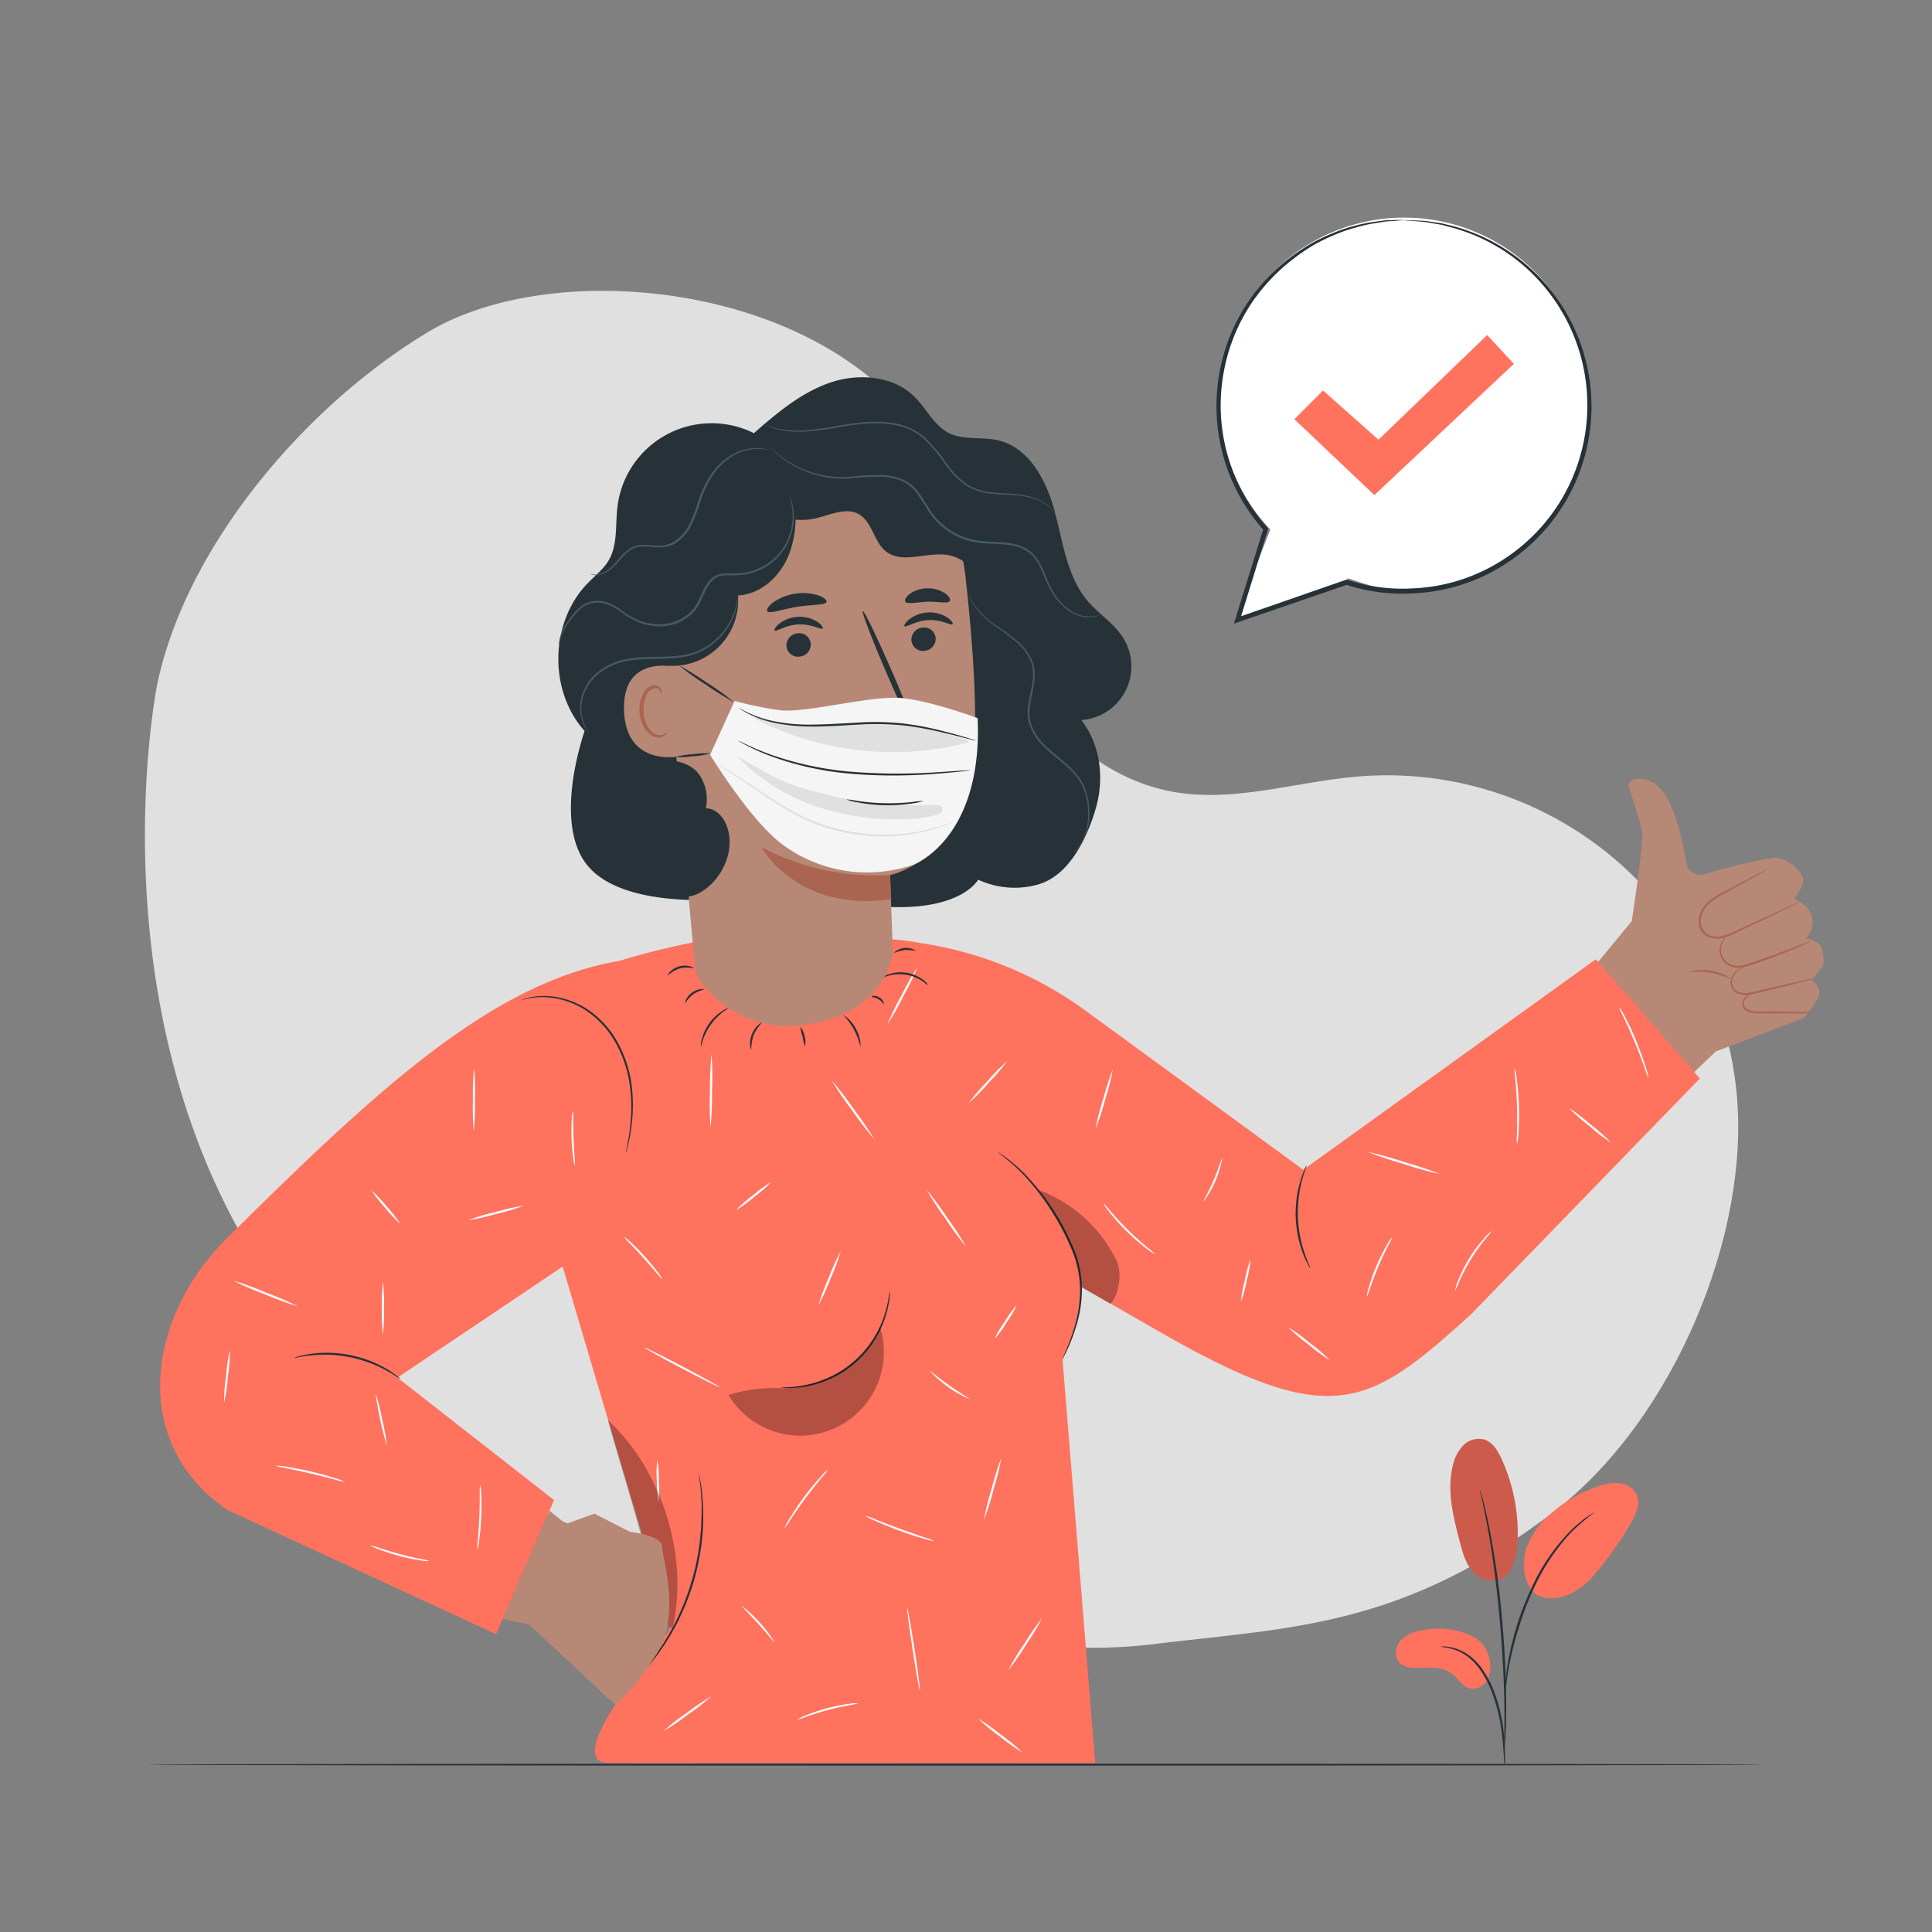 <svg xmlns="http://www.w3.org/2000/svg" viewBox="0 0 500 500"><rect x="0" y="0" width="500" height="500" fill="#808080" stroke="none"/><g id="freepik--background-simple--inject-1"><path d="M110.76,373.06c27.68,19.62,54.48,31,87.5,38.77S265,429.6,298.64,425.49c35.52-4.34,64.36-4.26,103.56-34.31,28.39-21.78,48-64.79,47.64-100.58a90.85,90.85,0,0,0-97.95-89.67c-16.29,1.28-32.57,6.93-48.62,3.93-21-3.92-36.54-21.72-47.36-40.12s-13.07-51.59-29.15-65.63c-30.9-27-86.91-30.6-116-13.16-31.58,19-62.47,55.06-70.06,91.1C40.7,177.05,14.77,305,110.76,373.06Z" style="fill:#e0e0e0"></path></g><g id="freepik--Character--inject-1"><path d="M409.92,253.39l12.38-15s3.11-20.31,2.68-23.17A96.51,96.51,0,0,0,421.56,204a1.76,1.76,0,0,1,1.39-2.32c2.25-.37,5.93,0,8.79,5.43,2.62,5,4,11.74,4.66,16.13a3.79,3.79,0,0,0,4.88,3,128.44,128.44,0,0,1,17.38-4.21c3.39-.39,7.21,2.84,7.95,5.26.56,1.82-2.29,5.3-2.29,5.3s2.95,1.16,4,3.25c.14.27.27.53.38.79a5.3,5.3,0,0,1-.64,5.22l-.78,1s3.6.61,4.23,2.58a12,12,0,0,1,.33,4.44l-2.95,3.72a5.61,5.61,0,0,1,2,3c.35,1.83-4.13,6.9-4.13,6.9l-22.71,8.62-8,7.63Z" style="fill:#b78876"></path><path d="M466.28,233.15a2.2,2.2,0,0,1-.47.28l-1.41.71-5.21,2.54-7.76,3.7c-1.47.67-3,1.48-4.66,2.08a6,6,0,0,1-5.46-.41,4.13,4.13,0,0,1-1.55-2.44,5.79,5.79,0,0,1,.1-2.78,7.82,7.82,0,0,1,3.08-4.12,30.79,30.79,0,0,1,4-2.35l3.54-1.87,5.14-2.67,1.41-.71a2.19,2.19,0,0,1,.51-.21,2.36,2.36,0,0,1-.46.3l-1.36.79-5.06,2.82-3.51,1.93a31.79,31.79,0,0,0-3.9,2.35,7.45,7.45,0,0,0-2.88,3.87,4.31,4.31,0,0,0,1.27,4.66,4.43,4.43,0,0,0,2.45.78,7.28,7.28,0,0,0,2.54-.42c1.63-.57,3.14-1.38,4.62-2l7.8-3.6,5.28-2.39,1.45-.63A2.11,2.11,0,0,1,466.28,233.15Z" style="fill:#aa6550"></path><path d="M468.75,243.51a6.12,6.12,0,0,1-1.09.58c-.72.34-1.76.81-3.07,1.36-2.6,1.11-6.25,2.54-10.34,3.93a28.68,28.68,0,0,1-3.05.91,5.93,5.93,0,0,1-3-.06,4.62,4.62,0,0,1-3.13-3.82,4.51,4.51,0,0,1,.95-3.25,3.89,3.89,0,0,1,.66-.65c.17-.12.27-.17.28-.16s-.34.3-.78.93a4.55,4.55,0,0,0-.75,3.08,4.28,4.28,0,0,0,2.91,3.41,5.55,5.55,0,0,0,2.78,0,29.5,29.5,0,0,0,3-.91c4.09-1.38,7.74-2.75,10.37-3.77l3.13-1.21A5.93,5.93,0,0,1,468.75,243.51Z" style="fill:#aa6550"></path><path d="M469.41,253.25a4.61,4.61,0,0,1-1.08.36l-3,.8c-2.54.65-6.05,1.51-9.93,2.43a27.43,27.43,0,0,1-2.89.59,5.16,5.16,0,0,1-2.79-.35,3,3,0,0,1-1.73-1.9,3.32,3.32,0,0,1,.14-2.22,4.63,4.63,0,0,1,2.15-2.29,2.8,2.8,0,0,1,1.06-.43s-.36.2-1,.6a4.74,4.74,0,0,0-1.91,2.25,3.07,3.07,0,0,0-.07,2,2.62,2.62,0,0,0,1.52,1.58,4.83,4.83,0,0,0,2.53.29,27.12,27.12,0,0,0,2.83-.6c3.88-.92,7.41-1.72,10-2.28l3-.64A5.72,5.72,0,0,1,469.41,253.25Z" style="fill:#aa6550"></path><path d="M469.06,262.09a20.48,20.48,0,0,1-3.36.17c-2.07,0-4.94,0-8.1,0l-2.32,0a8.85,8.85,0,0,1-2.19-.19,3.1,3.1,0,0,1-1.76-1.08,2.07,2.07,0,0,1-.38-1.77,3,3,0,0,1,1.67-1.87,1.58,1.58,0,0,1,.9-.19c0,.05-.32.09-.81.37a2.85,2.85,0,0,0-1.4,1.78,1.69,1.69,0,0,0,.36,1.42,2.88,2.88,0,0,0,1.53.88,10,10,0,0,0,2.09.14h2.31c3.16,0,6,.08,8.1.14A22.26,22.26,0,0,1,469.06,262.09Z" style="fill:#aa6550"></path><path d="M448.19,253.46a29.24,29.24,0,0,0-5.58-1.77,28.73,28.73,0,0,0-5.85-.07,12.86,12.86,0,0,1,11.43,1.84Z" style="fill:#aa6550"></path><path d="M337.28,302.73,413,248.26l26.92,30.85-59.26,61.08c-26.48,23.95-35.75,30-79.65,5l-27.86-16,10.29,127.07h-126c-13.84-.44,18-35.16,15.82-35.16l-27.64-93.31-42.76,28.74,40.53,31.69-15,34.71L59.09,390.9c-25.12-16.71-21.75-49.26-.32-70.5,38.6-38.25,68.47-66.08,101.47-71.72,17-5.11,27-6,27-6,26.56-.38,28.54-.29,42.77.38a60.54,60.54,0,0,1,8.25,1,96.61,96.61,0,0,1,42.91,17.66Z" style="fill:#FF725E"></path><path d="M339.1,328.2a3.73,3.73,0,0,1-.58-.92,22,22,0,0,1-1.24-2.69,28.1,28.1,0,0,1-1.27-4.21,32.81,32.81,0,0,1-.68-5.34,31.73,31.73,0,0,1,.3-5.38,28.43,28.43,0,0,1,1-4.29,21.82,21.82,0,0,1,1-2.77,4.27,4.27,0,0,1,.51-1c.1,0-.52,1.45-1.17,3.83a34.86,34.86,0,0,0-.83,4.25,34.38,34.38,0,0,0-.25,5.29,35.8,35.8,0,0,0,.62,5.26,34.3,34.3,0,0,0,1.14,4.17C338.47,326.79,339.19,328.15,339.1,328.2Z" style="fill:#263238"></path><path d="M270.45,358.52a41,41,0,0,0-12.14-62.3" style="fill:#FF725E"></path><path d="M258.27,298.19a2.37,2.37,0,0,1,.54.32c.33.23.86.55,1.47,1a42.39,42.39,0,0,1,5,4.36A62.4,62.4,0,0,1,277.36,322,28.07,28.07,0,0,1,280,333.77a32.35,32.35,0,0,1-1.56,9.71,49.24,49.24,0,0,1-2.4,6.18l-.81,1.61a3.36,3.36,0,0,1-.31.55,2.57,2.57,0,0,1,.22-.59c.18-.43.42-1,.71-1.65a60.3,60.3,0,0,0,2.24-6.2,33.55,33.55,0,0,0,1.43-9.61,28,28,0,0,0-2.66-11.52A65.4,65.4,0,0,0,265,304.15a49.41,49.41,0,0,0-4.86-4.45c-.6-.5-1.1-.84-1.41-1.11A3,3,0,0,1,258.27,298.19Z" style="fill:#263238"></path><path d="M230.31,334.07a1.11,1.11,0,0,1,0,.43c0,.28,0,.69-.08,1.22a24.44,24.44,0,0,1-.88,4.41,26.45,26.45,0,0,1-21.19,18.75,24,24,0,0,1-4.49.34c-.53,0-.95-.06-1.22-.07a1.4,1.4,0,0,1-.43-.07,15.8,15.8,0,0,1,1.65-.07,28.16,28.16,0,0,0,4.42-.49A26.94,26.94,0,0,0,229,340a29.14,29.14,0,0,0,1-4.34A15,15,0,0,1,230.31,334.07Z" style="fill:#263238"></path><path d="M180.86,381.25a2.08,2.08,0,0,1,.14.56c.08.43.17,1,.29,1.63a24.78,24.78,0,0,1,.36,2.6c.09,1,.25,2.18.27,3.47,0,.64.05,1.32.07,2s0,1.43,0,2.19c0,1.52-.17,3.13-.31,4.83a67.16,67.16,0,0,1-2.17,10.87,66.18,66.18,0,0,1-4.1,10.3c-.8,1.5-1.54,2.95-2.37,4.22-.4.64-.76,1.28-1.16,1.86l-1.16,1.66c-.72,1.07-1.48,2-2.11,2.76s-1.22,1.46-1.71,2-.84.89-1.14,1.21a2.27,2.27,0,0,1-.42.4,3.51,3.51,0,0,1,.34-.47l1.06-1.27c.47-.54,1-1.21,1.64-2s1.35-1.71,2-2.8l1.12-1.66c.39-.58.74-1.22,1.13-1.86.81-1.28,1.53-2.72,2.31-4.21a63.16,63.16,0,0,0,6.22-21c.15-1.69.34-3.29.35-4.79,0-.75.08-1.48.07-2.18s0-1.37,0-2c0-1.28-.13-2.43-.19-3.45s-.17-1.89-.27-2.6-.14-1.21-.19-1.64A3.6,3.6,0,0,1,180.86,381.25Z" style="fill:#263238"></path><path d="M76.19,351.4a4.09,4.09,0,0,1,1.08-.37,12.63,12.63,0,0,1,1.31-.32c.51-.1,1.1-.24,1.75-.31a28.88,28.88,0,0,1,4.64-.31,33.36,33.36,0,0,1,5.65.6,34.84,34.84,0,0,1,5.46,1.62,30.42,30.42,0,0,1,4.16,2.06c.58.32,1.06.68,1.5,1s.79.56,1.08.79a4.52,4.52,0,0,1,.86.76c-.06.08-1.34-.93-3.63-2.2a32.89,32.89,0,0,0-4.15-1.93,36.48,36.48,0,0,0-5.38-1.56,37,37,0,0,0-5.56-.63,35.3,35.3,0,0,0-4.58.19C77.78,351.05,76.21,351.49,76.19,351.4Z" style="fill:#263238"></path><path d="M162,298.31a2.32,2.32,0,0,1,.08-.59c.09-.44.19-1,.33-1.68a59.11,59.11,0,0,0,.83-6.18,42,42,0,0,0-.28-9.22A31,31,0,0,0,159.39,270a24.42,24.42,0,0,0-7.46-8.3,21.58,21.58,0,0,0-8.47-3.39,19.09,19.09,0,0,0-6.18,0c-1.46.24-2.23.52-2.25.46a3.4,3.4,0,0,1,.56-.21,12.63,12.63,0,0,1,1.65-.45,18.33,18.33,0,0,1,6.28-.15,21.28,21.28,0,0,1,8.68,3.36,24.31,24.31,0,0,1,7.64,8.44,31,31,0,0,1,3.59,10.82,40.48,40.48,0,0,1,.17,9.32,47.78,47.78,0,0,1-1,6.2c-.16.72-.3,1.27-.41,1.65A3,3,0,0,1,162,298.31Z" style="fill:#263238"></path><path d="M122.61,292.79a66.7,66.7,0,0,1-.22-8.23,64.44,64.44,0,0,1,.31-8.23,65.53,65.53,0,0,1,.21,8.23A65.67,65.67,0,0,1,122.61,292.79Z" style="fill:#fafafa"></path><path d="M103.6,316.76a32.71,32.71,0,0,1-3.92-4.17,31.31,31.31,0,0,1-3.52-4.52,32.42,32.42,0,0,1,3.92,4.18A30.94,30.94,0,0,1,103.6,316.76Z" style="fill:#fafafa"></path><path d="M135.48,312.05a50.66,50.66,0,0,1-7.06,2.11,52.19,52.19,0,0,1-7.2,1.61,50.55,50.55,0,0,1,7.07-2.11A51.9,51.9,0,0,1,135.48,312.05Z" style="fill:#fafafa"></path><path d="M148.76,301.62a7.46,7.46,0,0,1-.42-2c-.17-1.26-.34-3-.42-5a48.53,48.53,0,0,1,.06-5,7.55,7.55,0,0,1,.26-2.05c.15,0,.06,3.14.2,7S148.91,301.6,148.76,301.62Z" style="fill:#fafafa"></path><path d="M99.1,345.38a45.76,45.76,0,0,1-.26-6.84,44.9,44.9,0,0,1,.27-6.84,45,45,0,0,1,.25,6.84A45.76,45.76,0,0,1,99.1,345.38Z" style="fill:#fafafa"></path><path d="M77.1,338.08A76.82,76.82,0,0,1,68.64,335a77.94,77.94,0,0,1-8.26-3.57,76.82,76.82,0,0,1,8.46,3.09A80.28,80.28,0,0,1,77.1,338.08Z" style="fill:#fafafa"></path><path d="M58,363a44.53,44.53,0,0,1,.5-6.87,46.46,46.46,0,0,1,1-6.81,44.47,44.47,0,0,1-.5,6.87A45.88,45.88,0,0,1,58,363Z" style="fill:#fafafa"></path><path d="M89.22,383.5a14.78,14.78,0,0,1-2.63-.61c-1.61-.42-3.82-1-6.29-1.57s-4.71-1-6.34-1.37a16,16,0,0,1-2.62-.61,12.25,12.25,0,0,1,2.69.25c1.64.24,3.91.64,6.39,1.22s4.69,1.21,6.27,1.73A13.64,13.64,0,0,1,89.22,383.5Z" style="fill:#fafafa"></path><path d="M100.13,374.27a93.86,93.86,0,0,1-2.95-13.7,48.17,48.17,0,0,1,1.73,6.8A48.12,48.12,0,0,1,100.13,374.27Z" style="fill:#fafafa"></path><path d="M111.15,404a9,9,0,0,1-2.33-.18A49.28,49.28,0,0,1,98,400.94a9.17,9.17,0,0,1-2.1-1,12.13,12.13,0,0,1,2.23.65c1.36.44,3.24,1,5.35,1.59s4,1,5.43,1.27A11.55,11.55,0,0,1,111.15,404Z" style="fill:#fafafa"></path><path d="M123.56,401a12,12,0,0,1,.11-2.45c.12-1.51.28-3.59.37-5.9s.11-4.39.12-5.9a13.5,13.5,0,0,1,.08-2.46,10.12,10.12,0,0,1,.29,2.45c.09,1.51.13,3.62,0,5.94a58,58,0,0,1-.52,5.91A10.76,10.76,0,0,1,123.56,401Z" style="fill:#fafafa"></path><path d="M171.37,331.06c-.12.09-2.14-2.5-4.84-5.49s-5.06-5.28-4.95-5.4a8.88,8.88,0,0,1,1.68,1.35c1,.9,2.29,2.19,3.65,3.7s2.51,2.95,3.3,4A8.22,8.22,0,0,1,171.37,331.06Z" style="fill:#fafafa"></path><path d="M199.61,305.89a32,32,0,0,1-4.4,3.85,33.26,33.26,0,0,1-4.73,3.44,33.66,33.66,0,0,1,4.4-3.85A33.26,33.26,0,0,1,199.61,305.89Z" style="fill:#fafafa"></path><path d="M183.88,291.89a87,87,0,0,1-.13-9.58,87.23,87.23,0,0,1,.4-9.57,88.66,88.66,0,0,1,.12,9.58A89.1,89.1,0,0,1,183.88,291.89Z" style="fill:#fafafa"></path><path d="M229.65,265.13a70.52,70.52,0,0,1,3.69-7.59,68.66,68.66,0,0,1,4.15-7.34,66.59,66.59,0,0,1-3.69,7.58A67.45,67.45,0,0,1,229.65,265.13Z" style="fill:#fafafa"></path><path d="M226.33,294.93a87.08,87.08,0,0,1-5.77-7.53,87.52,87.52,0,0,1-5.35-7.84,83.43,83.43,0,0,1,5.77,7.53A90.17,90.17,0,0,1,226.33,294.93Z" style="fill:#fafafa"></path><path d="M260.69,274.57a51.61,51.61,0,0,1-4.82,5.65,54,54,0,0,1-5.21,5.3,53.89,53.89,0,0,1,4.83-5.65A56.06,56.06,0,0,1,260.69,274.57Z" style="fill:#fafafa"></path><path d="M250,322.61a75.76,75.76,0,0,1-5.31-7.2,78.28,78.28,0,0,1-4.88-7.49,78.48,78.48,0,0,1,5.31,7.19A76.23,76.23,0,0,1,250,322.61Z" style="fill:#fafafa"></path><path d="M211.81,337.81a55.46,55.46,0,0,1,2.64-7.09,56.6,56.6,0,0,1,3.13-6.9,55.88,55.88,0,0,1-2.64,7.1A56.86,56.86,0,0,1,211.81,337.81Z" style="fill:#fafafa"></path><path d="M186.25,359c-.07.12-4.49-2.07-9.87-4.9s-9.69-5.24-9.62-5.36,4.48,2.06,9.86,4.9S186.31,358.87,186.25,359Z" style="fill:#fafafa"></path><path d="M203,395.57a12.84,12.84,0,0,1,1.3-2.49,67.53,67.53,0,0,1,3.76-5.64,65.59,65.59,0,0,1,4.32-5.23,13.17,13.17,0,0,1,2-2,17.75,17.75,0,0,1-1.74,2.21c-1.1,1.33-2.6,3.19-4.17,5.3s-2.91,4.09-3.87,5.52A18.59,18.59,0,0,1,203,395.57Z" style="fill:#fafafa"></path><path d="M170.41,388.84a29,29,0,0,1-.41-5.46,27.78,27.78,0,0,1,.11-5.48,30.19,30.19,0,0,1,.41,5.47A29.55,29.55,0,0,1,170.41,388.84Z" style="fill:#fafafa"></path><path d="M200.5,425c-.12.09-1.89-2.13-4.24-4.72s-4.37-4.59-4.27-4.7A37.45,37.45,0,0,1,200.5,425Z" style="fill:#fafafa"></path><path d="M184.11,439a55.23,55.23,0,0,1-6.1,4.74,59.39,59.39,0,0,1-6.4,4.32,55.23,55.23,0,0,1,6.1-4.74A57.64,57.64,0,0,1,184.11,439Z" style="fill:#fafafa"></path><path d="M222.08,440.82a14.6,14.6,0,0,1-2.35.51c-1.46.28-3.46.69-5.64,1.28s-4.13,1.23-5.52,1.72a13.27,13.27,0,0,1-2.3.74,9.86,9.86,0,0,1,2.16-1.08,44.07,44.07,0,0,1,5.52-1.88,44.93,44.93,0,0,1,5.72-1.15A9.36,9.36,0,0,1,222.08,440.82Z" style="fill:#fafafa"></path><path d="M238.07,437.49c-.14,0-1-4.72-1.9-10.6s-1.52-10.66-1.38-10.68,1,4.72,1.9,10.6S238.21,437.47,238.07,437.49Z" style="fill:#fafafa"></path><path d="M241.84,398.84a13.45,13.45,0,0,1-2.74-.63c-1.67-.47-4-1.2-6.44-2.11s-4.71-1.84-6.29-2.56a14.67,14.67,0,0,1-2.5-1.29,16.23,16.23,0,0,1,2.65.95c1.61.63,3.84,1.5,6.32,2.41s4.73,1.69,6.37,2.25A16.66,16.66,0,0,1,241.84,398.84Z" style="fill:#fafafa"></path><path d="M269.71,418.77a62.31,62.31,0,0,1-4.17,6.89,63.07,63.07,0,0,1-4.61,6.61,61.51,61.51,0,0,1,4.17-6.89A63.07,63.07,0,0,1,269.71,418.77Z" style="fill:#fafafa"></path><path d="M264.65,453.56a52,52,0,0,1-5.93-4.2,50.4,50.4,0,0,1-5.62-4.62,52,52,0,0,1,5.93,4.2A50.4,50.4,0,0,1,264.65,453.56Z" style="fill:#fafafa"></path><path d="M259.14,377.29a65.76,65.76,0,0,1-2,8.13,67.12,67.12,0,0,1-2.51,8,67.2,67.2,0,0,1,2-8.13A66.72,66.72,0,0,1,259.14,377.29Z" style="fill:#fafafa"></path><path d="M251,362.1a29.19,29.19,0,0,1-10.33-7.3c.11-.11,2.21,1.79,5.07,3.79S251,362,251,362.1Z" style="fill:#fafafa"></path><path d="M263.12,337.79a27.53,27.53,0,0,1-2.67,4.55,27.11,27.11,0,0,1-3.11,4.26,27.53,27.53,0,0,1,2.67-4.55A27.11,27.11,0,0,1,263.12,337.79Z" style="fill:#fafafa"></path><path d="M283.51,292.2a62.32,62.32,0,0,1,2-7.82,65.36,65.36,0,0,1,2.52-7.68,63.24,63.24,0,0,1-2,7.82A62.86,62.86,0,0,1,283.51,292.2Z" style="fill:#fafafa"></path><path d="M299,324.65a13.06,13.06,0,0,1-2.32-1.55,55.39,55.39,0,0,1-5.08-4.41,52.36,52.36,0,0,1-4.48-5,11.65,11.65,0,0,1-1.58-2.3,19.42,19.42,0,0,1,1.86,2.06c1.13,1.3,2.71,3.05,4.57,4.89s3.64,3.39,4.94,4.49A17.29,17.29,0,0,1,299,324.65Z" style="fill:#fafafa"></path><path d="M311.44,311c-.13-.08,1.29-2.43,2.62-5.53s2.09-5.75,2.24-5.71A26,26,0,0,1,311.44,311Z" style="fill:#fafafa"></path><path d="M321.16,336.87a30.49,30.49,0,0,1,1-5.53,31.27,31.27,0,0,1,1.47-5.41,29.6,29.6,0,0,1-1,5.53A30.24,30.24,0,0,1,321.16,336.87Z" style="fill:#fafafa"></path><path d="M344.26,352.07a46.53,46.53,0,0,1-5.6-4.09,45.81,45.81,0,0,1-5.28-4.5,46.53,46.53,0,0,1,5.6,4.09A44.68,44.68,0,0,1,344.26,352.07Z" style="fill:#fafafa"></path><path d="M360.33,320.13a12.9,12.9,0,0,1-1.07,2.24c-.7,1.36-1.63,3.25-2.54,5.4s-1.63,4.12-2.13,5.57a14,14,0,0,1-.88,2.32,10.57,10.57,0,0,1,.52-2.43,48.32,48.32,0,0,1,2-5.67,46.49,46.49,0,0,1,2.7-5.37A10.85,10.85,0,0,1,360.33,320.13Z" style="fill:#fafafa"></path><path d="M372.79,303.88a91.17,91.17,0,0,1-9.5-2.64,92.32,92.32,0,0,1-9.34-3.15,97,97,0,0,1,9.5,2.65A97.12,97.12,0,0,1,372.79,303.88Z" style="fill:#fafafa"></path><path d="M386.11,318.53a21.49,21.49,0,0,1-1.68,2.1,47.92,47.92,0,0,0-6.76,11,18.53,18.53,0,0,1-1.13,2.44,10.76,10.76,0,0,1,.79-2.59,35.86,35.86,0,0,1,6.82-11.07A10.4,10.4,0,0,1,386.11,318.53Z" style="fill:#fafafa"></path><path d="M392.59,296.14a20.49,20.49,0,0,1,0-2.9c.05-1.79.08-4.26,0-7s-.28-5.19-.44-7a20.73,20.73,0,0,1-.2-2.9,13.48,13.48,0,0,1,.57,2.85,67.87,67.87,0,0,1,.59,7,65.4,65.4,0,0,1-.14,7A13.68,13.68,0,0,1,392.59,296.14Z" style="fill:#fafafa"></path><path d="M417,295.76a46.85,46.85,0,0,1-5.65-4.33A48.48,48.48,0,0,1,406,286.7a50.1,50.1,0,0,1,5.66,4.33A47.76,47.76,0,0,1,417,295.76Z" style="fill:#fafafa"></path><path d="M426.67,279.11a20.23,20.23,0,0,1-1.05-2.75c-.61-1.71-1.48-4.05-2.54-6.61s-2.1-4.83-2.88-6.47a18.85,18.85,0,0,1-1.19-2.69,14.43,14.43,0,0,1,1.52,2.53c.86,1.6,2,3.86,3,6.43s1.88,4.95,2.41,6.7A13.9,13.9,0,0,1,426.67,279.11Z" style="fill:#fafafa"></path><g style="opacity:0.3"><path d="M227.73,343.34c-4,10.53-14.88,15.27-25,15.94l-.58,0A40,40,0,0,0,188.52,361a21.64,21.64,0,0,0,39.21-17.62Z"></path></g><g style="opacity:0.3"><path d="M157.33,367.53c2.44,9.1,5.89,19.8,8.33,28.9,2.14,8,5.41,16.75,7.55,24.72l.94-.09C178.27,402.52,171.27,380.42,157.33,367.53Z"></path></g><g style="opacity:0.3"><path d="M289,326.32a36.74,36.74,0,0,0-20.31-18.4c5,7.2,10.65,15.89,11.22,25.22l7.45,4.28C289.68,335.18,290.4,329.21,289,326.32Z"></path></g><path d="M182.23,256.05a12.27,12.27,0,0,0-2.85,1.27,11.59,11.59,0,0,0-2.09,2.31c-.06,0,0-.4.25-.95a5,5,0,0,1,1.54-1.79,5.07,5.07,0,0,1,2.17-.9C181.86,255.91,182.23,256,182.23,256.05Z" style="fill:#263238"></path><path d="M194.41,271.68c-.06,0-.23-.42-.29-1.17a6.68,6.68,0,0,1,.49-2.89,6.48,6.48,0,0,1,1.67-2.41c.56-.5,1-.69,1-.64a12.69,12.69,0,0,0-2.22,3.24A13.15,13.15,0,0,0,194.41,271.68Z" style="fill:#263238"></path><path d="M181.41,271a4.81,4.81,0,0,1,.2-1.93A12.3,12.3,0,0,1,187,261.6a4.83,4.83,0,0,1,1.76-.8A15.47,15.47,0,0,0,181.41,271Z" style="fill:#263238"></path><path d="M172.81,252.45c-.05,0,.13-.44.63-1a5.48,5.48,0,0,1,5.17-1.37c.69.2,1,.46,1,.52a9.1,9.1,0,0,0-3.65,0A9.32,9.32,0,0,0,172.81,252.45Z" style="fill:#263238"></path><path d="M208.32,270.81a13,13,0,0,1-.61-2.54,14.35,14.35,0,0,1-.62-2.53,4.53,4.53,0,0,1,1.12,2.41A4.78,4.78,0,0,1,208.32,270.81Z" style="fill:#263238"></path><path d="M222.68,271a17.12,17.12,0,0,0-4.51-8.37,8.43,8.43,0,0,1,3.31,3.62A8.24,8.24,0,0,1,222.68,271Z" style="fill:#263238"></path><path d="M228.73,259.82c-.14.06-.52-.74-1.41-1.25s-1.75-.49-1.77-.64.2-.17.59-.19a2.63,2.63,0,0,1,1.44.39,2.54,2.54,0,0,1,1,1.08C228.78,259.55,228.79,259.8,228.73,259.82Z" style="fill:#263238"></path><path d="M240.22,255a17.61,17.61,0,0,1-1.5-1.08,10.85,10.85,0,0,0-4-1.62,11,11,0,0,0-4.35.1c-1.09.26-1.73.57-1.77.49a4,4,0,0,1,1.68-.84,9.61,9.61,0,0,1,8.68,1.57A4.39,4.39,0,0,1,240.22,255Z" style="fill:#263238"></path><path d="M237.07,246.07a17.3,17.3,0,0,0-2.93-.21,19.18,19.18,0,0,0-2.84.75,4.68,4.68,0,0,1,5.77-.54Z" style="fill:#263238"></path><path d="M183.78,232.93c-10.63.24-25.87-1-32.21-9.55s-3.59-24.1-.28-34.2c-9.42-10.52-9-28.4,1-38.44,1.79-1.82,3.87-3.43,5.18-5.62,2.47-4.12,1.74-9.31,2.34-14.09a24.56,24.56,0,0,1,35.3-18.93c5.92-5.17,12.08-10.39,19.5-13s16.49-1.93,22.07,3.6c3.06,3,5,7.38,8.82,9.34s8.61.93,12.85,1.93c8.09,1.91,12.56,10.58,14.68,18.62s3.17,16.84,8.61,23.13c2.83,3.28,6.7,5.65,9,9.31a13.91,13.91,0,0,1-10.81,21.32c4.93,6.23,6,15,3.82,22.64s-6.74,17.31-14.65,19.81a22.34,22.34,0,0,1-15.86-1.14s-4.11,7.82-23,7.06c-29.48-1.2-41.86,9.23-46.35-1.83" style="fill:#263238"></path><path d="M251.84,197.66c1.38-12.33-.17-32.36-2-48.72-1.61-14.72-12.22-32.38-26.86-30.14l-45.4,13.73a8.66,8.66,0,0,0-7.34,9.13l9.58,108.52a7.18,7.18,0,0,0,1.37,3.65,27.85,27.85,0,0,0,27,11.36c17.84-2.31,21.84-13.75,22.66-17.4a7.25,7.25,0,0,0,.18-1.86c-.45-14.07-.71-19.58-.7-19.48S249.07,222.45,251.84,197.66Z" style="fill:#b78876"></path><path d="M242.15,165.11a3.17,3.17,0,0,1-2.9,3.33,3,3,0,0,1-3.38-2.7,3.15,3.15,0,0,1,2.89-3.32A3,3,0,0,1,242.15,165.11Z" style="fill:#263238"></path><path d="M246.53,161.54c-.37.43-2.85-1.23-6.24-1.06s-5.81,2-6.2,1.58c-.19-.18.18-.94,1.23-1.78a8.64,8.64,0,0,1,4.93-1.77,8.29,8.29,0,0,1,5,1.36C246.32,160.62,246.71,161.35,246.53,161.54Z" style="fill:#263238"></path><path d="M209.82,166.6a3.16,3.16,0,0,1-2.89,3.33,3,3,0,0,1-3.39-2.7,3.17,3.17,0,0,1,2.89-3.33A3,3,0,0,1,209.82,166.6Z" style="fill:#263238"></path><path d="M212.9,162.66c-.37.43-2.85-1.22-6.24-1.06s-5.81,2-6.19,1.58c-.19-.17.17-.94,1.22-1.78a8.72,8.72,0,0,1,4.93-1.77,8.29,8.29,0,0,1,5,1.36C212.69,161.74,213.08,162.47,212.9,162.66Z" style="fill:#263238"></path><path d="M226.15,186.37c0-.19,2.07-.65,5.47-1.25.86-.13,1.67-.34,1.79-.94a4.42,4.42,0,0,0-.69-2.54c-.92-2.06-1.87-4.22-2.87-6.48-4-9.24-6.93-16.85-6.56-17s3.92,7.2,7.91,16.44c1,2.28,1.89,4.45,2.76,6.53a5,5,0,0,1,.61,3.38,2.15,2.15,0,0,1-1.37,1.33,5.9,5.9,0,0,1-1.46.28C228.31,186.45,226.17,186.56,226.15,186.37Z" style="fill:#263238"></path><path d="M230.35,226.45A62.67,62.67,0,0,1,197,219.18s9.11,17,33.64,13.55Z" style="fill:#aa6550"></path><path d="M225.09,194.62a6.15,6.15,0,0,0-5.59-2,5.6,5.6,0,0,0-3.76,2.25,3.54,3.54,0,0,0-.08,4.06c1,1.25,2.9,1.46,4.5.92a12.88,12.88,0,0,0,4.22-2.79,3.83,3.83,0,0,0,.92-1,1.13,1.13,0,0,0-.06-1.26" style="fill:#aa6550"></path><path d="M216.26,189.18c.55-.06.73,3.63,4,6.1s7.18,1.89,7.23,2.4c.06.23-.84.76-2.5.88a9.17,9.17,0,0,1-6-1.8,8,8,0,0,1-3.12-5.12C215.64,190.11,216,189.17,216.26,189.18Z" style="fill:#263238"></path><path d="M213.92,155.74c-.3.94-3.71.66-7.67,1.32s-7.13,1.9-7.7,1.1c-.26-.39.27-1.28,1.52-2.24a13.53,13.53,0,0,1,11.71-1.84C213.27,154.6,214,155.3,213.92,155.74Z" style="fill:#263238"></path><path d="M245.81,155.53c-.56.8-2.94.11-5.75.2s-5.17.76-5.76,0c-.26-.38.08-1.17,1.09-2a8.32,8.32,0,0,1,9.27-.14C245.69,154.36,246.06,155.14,245.81,155.53Z" style="fill:#263238"></path><path d="M190.54,118.38a16.85,16.85,0,0,0,20.59,15.75c3.73-.85,7.77-2.93,11.11-1.07,3.52,2,3.88,7.11,7,9.61,4.5,3.58,11.24-.26,16.82,1.13,4.31,1.08,7.15,5,10.12,8.32s7.35,6.36,11.55,4.91a50,50,0,0,0-2.19-11.27,16.72,16.72,0,0,0-6.85-9c-1.81-1.07-3.88-1.68-5.57-2.93-3.66-2.69-4.7-7.62-7-11.5a18.47,18.47,0,0,0-14.47-8.71c-4.86-.28-9.79,1.39-14.56.41-3.52-.73-6.67-2.86-10.23-3.38-6.94-1-13.12,4.22-17.9,9.36" style="fill:#263238"></path><path d="M176.58,173c-.39-.17-15.59-4.61-15.09,10.9s16,11.82,16,11.37S176.58,173,176.58,173Z" style="fill:#b78876"></path><path d="M172.54,189.57c-.07,0-.26.19-.71.42a2.73,2.73,0,0,1-2,.1c-1.66-.55-3.12-3.1-3.29-5.9a9.06,9.06,0,0,1,.63-3.89,3.13,3.13,0,0,1,2-2.14,1.37,1.37,0,0,1,1.62.69c.22.43.13.74.22.76s.32-.27.17-.9a1.68,1.68,0,0,0-.64-1,2,2,0,0,0-1.5-.34,3.78,3.78,0,0,0-2.75,2.49,9.22,9.22,0,0,0-.8,4.36c.2,3.12,1.89,6,4.16,6.57a2.9,2.9,0,0,0,2.46-.49C172.52,189.94,172.59,189.59,172.54,189.57Z" style="fill:#aa6550"></path><path d="M170.39,171.93A17,17,0,0,0,191,154.1c5.72-.28,10.66-4.7,12.93-10s2.28-11.23,1.58-16.93a8,8,0,0,0-1.17-3.8c-1.7-2.36-5.16-2.34-8.06-2.09-7.47.65-15.17,1.38-21.76,5s-11.8,10.81-10.62,18.21c.58,3.62,2.59,7.18,1.69,10.73-.67,2.64-2.89,4.78-3.15,7.49a7.32,7.32,0,0,0,2.31,5.63,21.24,21.24,0,0,0,5.16,3.55" style="fill:#263238"></path><path d="M173.16,196.63c3,.48,6.12,1.37,7.83,3.89a11.29,11.29,0,0,1,1.67,8.7c2.41-.12,4.38,2,5.3,4.22,2.34,5.72-.3,12.67-5.17,16.48-1.71,1.33-3.82,2.38-6,2.09s-3.65-1.65-5.14-3a36.57,36.57,0,0,1-6.55-7.29,13.87,13.87,0,0,1,1-17.66c2-2.38,4.44-5.66,7-7.42" style="fill:#263238"></path><path d="M152.7,148.49a4.37,4.37,0,0,0,2.37.09,6.84,6.84,0,0,0,2.48-1.28,17,17,0,0,0,2.61-2.71,11,11,0,0,1,3.52-3c1.59-.77,3.49-.61,5.31-.44a12.48,12.48,0,0,0,2.8,0,6.89,6.89,0,0,0,2.68-1,11.29,11.29,0,0,0,4-4.58,45.9,45.9,0,0,0,2.21-5.82,30.86,30.86,0,0,1,2.34-5.38,17.2,17.2,0,0,1,7-7,12.36,12.36,0,0,1,6.52-1.37,6.92,6.92,0,0,1,2.39.54,17,17,0,0,0-2.4-.34,12.49,12.49,0,0,0-6.34,1.5,16.93,16.93,0,0,0-6.7,6.91,30.19,30.19,0,0,0-2.27,5.32,45,45,0,0,1-2.24,5.89,11.62,11.62,0,0,1-4.15,4.77,7.47,7.47,0,0,1-2.88,1,14.11,14.11,0,0,1-2.91,0c-1.84-.19-3.63-.34-5.09.35a10.81,10.81,0,0,0-3.42,2.89,17.56,17.56,0,0,1-2.71,2.69,7,7,0,0,1-2.62,1.25,3.83,3.83,0,0,1-1.83,0A2.11,2.11,0,0,1,152.7,148.49Z" style="fill:#455a64"></path><path d="M144.7,167a.77.77,0,0,1,0-.23,2.1,2.1,0,0,1,0-.67,8.27,8.27,0,0,1,.72-2.48,19,19,0,0,1,2.05-3.55,18.64,18.64,0,0,1,1.63-2,9.79,9.79,0,0,1,2.25-1.82,7.64,7.64,0,0,1,6.5-.05,13.39,13.39,0,0,1,3.18,1.87,18.58,18.58,0,0,0,3.25,2,14.27,14.27,0,0,0,7.91,1.39,11.17,11.17,0,0,0,7.41-4.12c1.81-2.35,2.24-5.59,4.54-7.66a5.09,5.09,0,0,1,2-1.05,8.3,8.3,0,0,1,2.14-.26,28,28,0,0,0,4-.1,15.19,15.19,0,0,0,6.79-2.74,14.32,14.32,0,0,0,4.24-4.79,15.32,15.32,0,0,0,1.72-9.07,16.87,16.87,0,0,0-.5-2.5,5.2,5.2,0,0,1-.25-.87,11,11,0,0,1,1,3.35,15,15,0,0,1-12.88,17.09,27.74,27.74,0,0,1-4.08.13,8,8,0,0,0-2,.24,4.53,4.53,0,0,0-1.76,1c-2.12,1.86-2.57,5.07-4.46,7.58a11.68,11.68,0,0,1-7.76,4.32,14.72,14.72,0,0,1-8.19-1.47,18.53,18.53,0,0,1-3.32-2.06,13.12,13.12,0,0,0-3.07-1.83,7.26,7.26,0,0,0-6.15,0,9.46,9.46,0,0,0-2.19,1.73,19.69,19.69,0,0,0-1.64,1.91,20.23,20.23,0,0,0-2.09,3.46,8.72,8.72,0,0,0-.81,2.41,2.9,2.9,0,0,0,0,.66A.82.82,0,0,1,144.7,167Z" style="fill:#455a64"></path><path d="M273.55,134.07a8.39,8.39,0,0,0-1.88-2.7c-1.53-1.48-4.48-2.82-8.29-3.15-1.91-.18-4-.18-6.29-.39a15.36,15.36,0,0,1-6.95-2.11A22.57,22.57,0,0,1,244.5,120a41.33,41.33,0,0,0-5.48-6.5,15.67,15.67,0,0,0-7.55-3.52,30.17,30.17,0,0,0-7.9-.28c-2.52.2-4.9.59-7.14,1s-4.33.68-6.25.85a27,27,0,0,1-9.11-.45,13.66,13.66,0,0,1-3.15-1.14,5.58,5.58,0,0,1,.82.27,9,9,0,0,0,1,.32,13.78,13.78,0,0,0,1.38.35,28.42,28.42,0,0,0,9,.29c1.91-.2,4-.53,6.22-.91s4.62-.8,7.17-1a30.3,30.3,0,0,1,8,.26,16.22,16.22,0,0,1,7.8,3.63,40.86,40.86,0,0,1,5.55,6.59,22.45,22.45,0,0,0,5.49,5.62,14.91,14.91,0,0,0,6.74,2.08c2.24.22,4.35.25,6.28.45,3.86.38,6.86,1.81,8.39,3.38a7.06,7.06,0,0,1,1.45,2,6,6,0,0,1,.23.61Q273.57,134.07,273.55,134.07Z" style="fill:#455a64"></path><path d="M285,159.1s-.08,0-.25.1a7.64,7.64,0,0,1-.75.24,9.15,9.15,0,0,1-3,.27,8.87,8.87,0,0,1-2.16-.47,10.34,10.34,0,0,1-2.32-1.21,16.26,16.26,0,0,1-4.28-4.7c-1.26-2-2-4.52-3.26-6.94a10.43,10.43,0,0,0-2.55-3.28,9.56,9.56,0,0,0-4-1.82c-3-.68-6.27-.4-9.65-.89a18.34,18.34,0,0,1-12.84-8.61,50.12,50.12,0,0,0-2.79-4.28,9.67,9.67,0,0,0-3.76-3,14.15,14.15,0,0,0-4.52-1.08,63.54,63.54,0,0,0-8.75.38,25.79,25.79,0,0,1-17.7-5.27,18.47,18.47,0,0,1-3-2.77,1.36,1.36,0,0,1,.21.17l.57.53a26.53,26.53,0,0,0,12.31,6.42,26,26,0,0,0,7.56.49,61.9,61.9,0,0,1,8.81-.43,14.58,14.58,0,0,1,4.69,1.11,10,10,0,0,1,4,3.11,50.22,50.22,0,0,1,2.82,4.33,18.18,18.18,0,0,0,3.33,4,17.89,17.89,0,0,0,9.16,4.37c3.29.5,6.59.23,9.68.93a10,10,0,0,1,4.16,1.94,10.75,10.75,0,0,1,2.64,3.43c1.27,2.48,2,5,3.2,6.95a15.93,15.93,0,0,0,4.13,4.65A10.12,10.12,0,0,0,278.9,159a8.37,8.37,0,0,0,2.09.49A11.33,11.33,0,0,0,285,159.1Z" style="fill:#455a64"></path><path d="M277.69,220.82a12.83,12.83,0,0,0,2-2.45,15.67,15.67,0,0,0,1.91-8.27,17,17,0,0,0-1.1-5.79,12.17,12.17,0,0,0-1.57-2.86,19.58,19.58,0,0,0-2.35-2.59c-1.74-1.66-3.82-3.14-5.77-5a14.88,14.88,0,0,1-4.56-6.81,11.7,11.7,0,0,1-.2-4.2c.16-1.38.46-2.69.73-4a24.39,24.39,0,0,0,.56-3.8,9.45,9.45,0,0,0-.48-3.57,13.15,13.15,0,0,0-3.93-5.4,56,56,0,0,0-4.76-3.61,21.4,21.4,0,0,1-6.21-6,10.47,10.47,0,0,1-1-2.17,4.54,4.54,0,0,1-.17-.81,12.37,12.37,0,0,0,1.3,2.87,22.13,22.13,0,0,0,6.25,5.86,52.34,52.34,0,0,1,4.83,3.58,13.57,13.57,0,0,1,4.1,5.57,10.09,10.09,0,0,1,.53,3.76,25.79,25.79,0,0,1-.56,3.87c-.53,2.57-1.21,5.29-.52,7.95a14.32,14.32,0,0,0,4.4,6.57c1.91,1.78,4,3.28,5.75,5a19.81,19.81,0,0,1,2.39,2.66,12.74,12.74,0,0,1,1.6,3,17.09,17.09,0,0,1,1.07,5.93,15.46,15.46,0,0,1-2.1,8.38,7.81,7.81,0,0,1-.82,1.11,4.84,4.84,0,0,1-.69.72A3.93,3.93,0,0,1,277.69,220.82Z" style="fill:#455a64"></path><path d="M152.37,189.46A6.43,6.43,0,0,1,151,187.4a10.62,10.62,0,0,1-.62-6.62,12.63,12.63,0,0,1,5.79-7.89,16.57,16.57,0,0,1,5.46-2.23,33.1,33.1,0,0,1,6.28-.63c4.28-.09,8.43,0,11.9-1.28a16.68,16.68,0,0,0,7.7-5.77,17.28,17.28,0,0,0,2.89-5.9c.39-1.52.44-2.4.5-2.39a2.5,2.5,0,0,1,0,.63,12.78,12.78,0,0,1-.27,1.81A17.21,17.21,0,0,1,180,169.2c-3.58,1.35-7.8,1.26-12.06,1.35a33.29,33.29,0,0,0-6.18.61,16.35,16.35,0,0,0-5.31,2.13,12.39,12.39,0,0,0-5.69,7.57,10.75,10.75,0,0,0,.44,6.46A16.63,16.63,0,0,0,152.37,189.46Z" style="fill:#455a64"></path><path d="M190.11,181.4l-6.34,13.93s10.7,17.51,19,23.43a36.86,36.86,0,0,0,33.69,5s17.9-6.62,16.55-37.91c0,0-12.1-4.51-19.81-5.21s-24.85,4-31.36,3.16A90.64,90.64,0,0,1,190.11,181.4Z" style="fill:#f5f5f5"></path><path d="M190,181.72a71.73,71.73,0,0,1-7.31-4.53,73.09,73.09,0,0,1-7-5,71.73,71.73,0,0,1,7.31,4.53A73.09,73.09,0,0,1,190,181.72Z" style="fill:#263238"></path><path d="M183.82,195a20.28,20.28,0,0,1-4.5.71,20.55,20.55,0,0,1-4.55.2,20.61,20.61,0,0,1,4.5-.72A20.15,20.15,0,0,1,183.82,195Z" style="fill:#263238"></path><path d="M246.55,212.8a2.92,2.92,0,0,1-.61.28c-.41.17-1,.42-1.79.72a46.68,46.68,0,0,1-6.85,1.84,48.25,48.25,0,0,1-10.51.8,49,49,0,0,1-12.71-2.14,47.29,47.29,0,0,1-6.24-2.43,58.19,58.19,0,0,1-5.45-3c-3.38-2.08-6.29-4.15-8.75-5.83s-4.49-3-5.92-3.89l-1.64-1a2.59,2.59,0,0,1-.56-.38,3.57,3.57,0,0,1,.61.28c.39.2,1,.5,1.7.92,1.45.82,3.52,2.1,6,3.75s5.42,3.69,8.79,5.73c1.69,1,3.5,2,5.43,2.95a47.75,47.75,0,0,0,6.18,2.39,49.4,49.4,0,0,0,23,1.48,52.61,52.61,0,0,0,6.85-1.68l1.82-.62A3.54,3.54,0,0,1,246.55,212.8Z" style="fill:#e0e0e0"></path><path d="M251.06,199.34a2.38,2.38,0,0,1-.61.11l-1.78.22c-1.55.17-3.79.38-6.56.59a135.52,135.52,0,0,1-21.73,0,79.75,79.75,0,0,1-21.2-4.68,56,56,0,0,1-6-2.68c-.7-.34-1.22-.66-1.58-.86a3,3,0,0,1-.52-.33,2.34,2.34,0,0,1,.57.24c.38.17.91.45,1.62.77,1.4.67,3.45,1.57,6.06,2.52a83.9,83.9,0,0,0,21.12,4.5,150.32,150.32,0,0,0,21.66.14l6.56-.43,1.79-.11A2.9,2.9,0,0,1,251.06,199.34Z" style="fill:#263238"></path><path d="M250.23,191.51c-5.82-1.9-11.7-3.78-17.8-4.31s-11.93.27-17.89.65-12.61,0-18.19-2.12l-1.5,0a78,78,0,0,0,55.41,6.51c.16,0,.35-.11.39-.27S250.43,191.58,250.23,191.51Z" style="fill:#e0e0e0"></path><path d="M252.6,191.7a3.94,3.94,0,0,1-.63-.13l-1.77-.44c-1.54-.39-3.76-1-6.52-1.62a84.62,84.62,0,0,0-9.77-1.76,71.27,71.27,0,0,0-12.14-.2c-4.32.23-8.45.53-12.21.47a44.38,44.38,0,0,1-9.93-1.13,26.9,26.9,0,0,1-6.31-2.35c-.7-.39-1.23-.7-1.57-.94a3,3,0,0,1-.52-.38c0-.05.76.44,2.18,1.14a29.09,29.09,0,0,0,6.31,2.17,45.42,45.42,0,0,0,9.84,1c3.74,0,7.85-.28,12.18-.51a70.06,70.06,0,0,1,12.22.24,78.5,78.5,0,0,1,9.81,1.88c2.76.69,5,1.33,6.48,1.78l1.75.54A2.62,2.62,0,0,1,252.6,191.7Z" style="fill:#263238"></path><path d="M190.4,195.47c5.22,3,10.34,6.29,16.06,8.09a99.62,99.62,0,0,0,35.22,4.72c.92,0,2.14.16,2.24,1.07s-.83,1.32-1.62,1.55a31.77,31.77,0,0,1-8,1.08,63.9,63.9,0,0,1-23.56-3.46,50.68,50.68,0,0,1-20-12.83" style="fill:#e0e0e0"></path><path d="M239,207.28a13.19,13.19,0,0,1-2.89.65,42.92,42.92,0,0,1-7.13.46,41.9,41.9,0,0,1-7.11-.75,13.4,13.4,0,0,1-2.86-.76,24,24,0,0,1,2.93.4,55.62,55.62,0,0,0,14.12.28A23.19,23.19,0,0,1,239,207.28Z" style="fill:#263238"></path><path d="M142.26,390.94c.18.33,4.2,3.45,4.2,3.45l7.37-2.66,9.2,4.7s8.26.87,8.33,3.85,4.91,17.62-1.37,27.64-10.73,13.34-10.73,13.34l-22.32-20.85L130.08,419Z" style="fill:#b78876"></path></g><g id="freepik--Desk--inject-1"><path d="M456.39,456.69c0,.14-93.76.26-209.38.26s-209.4-.12-209.4-.26,93.73-.26,209.4-.26S456.39,456.54,456.39,456.69Z" style="fill:#263238"></path></g><g id="freepik--speech-bubble--inject-1"><path d="M363.43,56.32a47.8,47.8,0,0,0-35.27,80.08c.19.21.4.41.6.62l-9.07,23.25,29-10.21.07-.42c4.62,1.48,9.48,3.38,14.59,3.38,26.4,0,47.86-22.49,47.86-48.9A47.8,47.8,0,0,0,363.43,56.32Z" style="fill:#fff"></path><path d="M363.38,57a4.31,4.31,0,0,1,.86,0l2.51.07a25,25,0,0,1,4.06.4c.8.12,1.67.2,2.59.39l2.88.71a48.35,48.35,0,0,1,28.91,71.17A48.74,48.74,0,0,1,381.89,150a47.62,47.62,0,0,1-16.16,3.56,46.27,46.27,0,0,1-16.9-2.1l-.5-.16h.39L320.47,161l-1.15.4.37-1.16L327,136.74l.12.56a48.31,48.31,0,0,1-11.33-41.83,47.62,47.62,0,0,1,7.28-17.41,49.11,49.11,0,0,1,11.19-11.67,51.83,51.83,0,0,1,5.86-3.8A54.26,54.26,0,0,1,345.77,60a38.8,38.8,0,0,1,5.08-1.62,32.78,32.78,0,0,1,4.36-.91c1.32-.17,2.49-.37,3.5-.46l2.57-.08,1.57,0a2.15,2.15,0,0,1,.53,0,2.26,2.26,0,0,1-.53.08l-1.56.13-2.55.17c-1,.12-2.16.35-3.46.55a32.62,32.62,0,0,0-4.3,1,36.85,36.85,0,0,0-5,1.68,55.87,55.87,0,0,0-5.52,2.59A52.17,52.17,0,0,0,334.72,67a48.48,48.48,0,0,0-10.9,11.58,47,47,0,0,0-7,17.12A47.35,47.35,0,0,0,328,136.52l.22.25-.1.32c-2.33,7.54-4.77,15.41-7.28,23.54l-.79-.76,28.24-9.8.2-.07.2.06.49.16a45.25,45.25,0,0,0,16.47,2.05,46.67,46.67,0,0,0,15.75-3.45A47.68,47.68,0,0,0,404.2,129.1a47.76,47.76,0,0,0-14.36-63.77A47.7,47.7,0,0,0,376.15,59l-2.84-.76c-.9-.21-1.76-.3-2.55-.45a27.62,27.62,0,0,0-4-.51l-2.5-.19A4.43,4.43,0,0,1,363.38,57Z" style="fill:#263238"></path><polygon points="334.98 108.49 342.41 101.06 356.75 113.8 384.88 86.72 391.79 94.16 355.69 128.13 334.98 108.49" style="fill:#FF725E"></polygon></g><g id="freepik--Plant--inject-1"><path d="M390.39,407c-2.39,3.27-6.89,2.07-8.94,0s-2.87-5-3.61-7.85c-1.7-6.43-3.41-13.19-1.9-19.67a11,11,0,0,1,2.63-5.28,5.68,5.68,0,0,1,5.43-1.68c2.27.65,3.63,2.92,4.61,5.06a46.76,46.76,0,0,1,4.18,20.18c-.06,3.23-.51,6.61-2.4,9.24" style="fill:#FF725E"></path><g style="opacity:0.2"><path d="M390.39,407c-2.39,3.27-6.89,2.07-8.94,0s-2.87-5-3.61-7.85c-1.7-6.43-3.41-13.19-1.9-19.67a11,11,0,0,1,2.63-5.28,5.68,5.68,0,0,1,5.43-1.68c2.27.65,3.63,2.92,4.61,5.06a46.76,46.76,0,0,1,4.18,20.18c-.06,3.23-.51,6.61-2.4,9.24"></path></g><path d="M381.32,423.58a20.14,20.14,0,0,0-12.46-1.8c-2.28.33-4.66,1-6.24,2.62s-1.94,4.66-.2,6.16a5.94,5.94,0,0,0,3.87,1.08c3.31,0,7-.47,9.58,1.58,1.48,1.16,2.44,3.07,4.23,3.67a4.26,4.26,0,0,0,4.73-2,7.31,7.31,0,0,0,.64-5.36A8.19,8.19,0,0,0,381.32,423.58Z" style="fill:#FF725E"></path><path d="M396.67,411.86c-2.46-3.05-2.84-7.42-1.64-11.15a21.45,21.45,0,0,1,6.8-9.4,35.39,35.39,0,0,1,11.94-6.7,12.6,12.6,0,0,1,5.32-.78,5.58,5.58,0,0,1,4.39,2.79c1.19,2.39-.07,5.23-1.4,7.55a89.68,89.68,0,0,1-8,11.61c-2.38,3-5.11,5.84-8.67,7.11s-7.24,1-9.06-1.46" style="fill:#FF725E"></path><path d="M389.45,457a7,7,0,0,1-.18-1.51c-.08-1.1-.19-2.48-.31-4.13a58.77,58.77,0,0,0-.79-6.05,46.58,46.58,0,0,0-2-7.18,25.86,25.86,0,0,0-3.5-6.52,13.52,13.52,0,0,0-4.51-3.93,13,13,0,0,0-3.85-1.29,7.6,7.6,0,0,1-1.5-.25,7.16,7.16,0,0,1,1.53,0,11.92,11.92,0,0,1,4,1.14,13.73,13.73,0,0,1,4.77,4,25.8,25.8,0,0,1,3.62,6.66,43.67,43.67,0,0,1,2,7.29,50.82,50.82,0,0,1,.67,6.13c.09,1.75.11,3.17.11,4.15A7.55,7.55,0,0,1,389.45,457Z" style="fill:#263238"></path><path d="M389.23,453.86a2.89,2.89,0,0,1,0-.7c0-.53,0-1.19.05-2,0-1.74.1-4.25.07-7.36,0-6.21-.36-14.79-1.19-24.23s-2-17.95-3.14-24.05c-.27-1.53-.54-2.91-.79-4.12s-.45-2.25-.65-3.1-.31-1.44-.43-1.95a2.77,2.77,0,0,1-.1-.69,2.79,2.79,0,0,1,.23.66c.14.5.32,1.14.53,1.93s.49,1.87.76,3.08.59,2.58.88,4.1a225.43,225.43,0,0,1,3.33,24.09c.83,9.46,1.11,18.06,1,24.28,0,3.11-.15,5.63-.27,7.37-.07.81-.12,1.47-.17,2A2.3,2.3,0,0,1,389.23,453.86Z" style="fill:#263238"></path><path d="M389.56,437.28a12.24,12.24,0,0,1,.06-2.09,56,56,0,0,1,.76-5.65,76.58,76.58,0,0,1,2-8.21,72,72,0,0,1,3.66-9.68,51.9,51.9,0,0,1,10.48-15.56,26,26,0,0,1,2.43-2.16c.38-.3.71-.61,1-.84l.94-.62a13.2,13.2,0,0,1,1.79-1.09,62.82,62.82,0,0,0-5.89,5,55,55,0,0,0-10.22,15.51A77.2,77.2,0,0,0,393,421.5c-1,3-1.63,5.79-2.14,8.13s-.77,4.26-.95,5.59A13.16,13.16,0,0,1,389.56,437.28Z" style="fill:#263238"></path></g></svg>